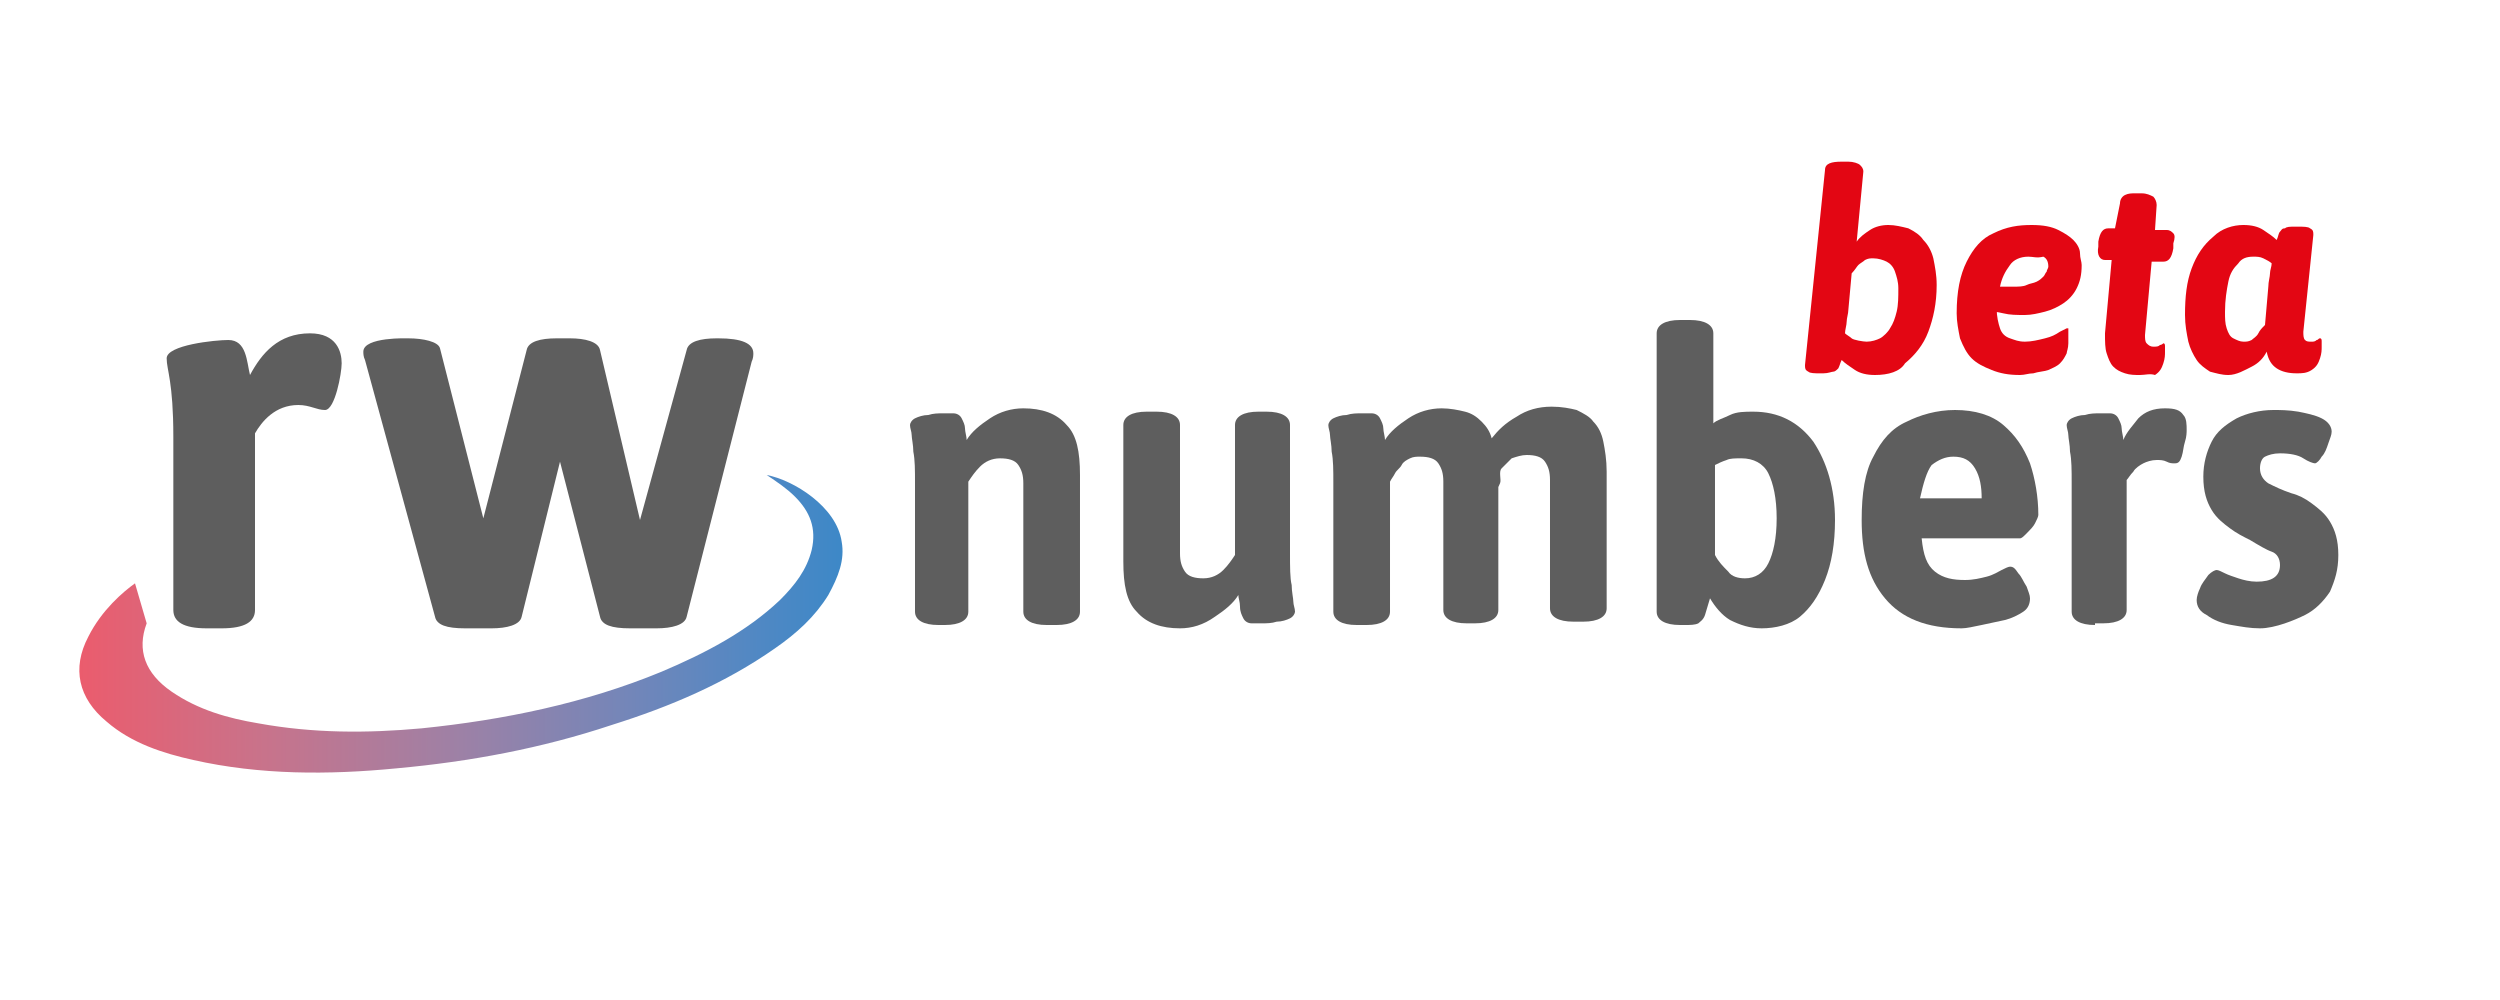 <?xml version="1.0" encoding="utf-8"?>
<!-- Generator: Adobe Illustrator 26.5.0, SVG Export Plug-In . SVG Version: 6.00 Build 0)  -->
<svg version="1.1" id="Layer_1" xmlns="http://www.w3.org/2000/svg" xmlns:xlink="http://www.w3.org/1999/xlink" x="0px" y="0px"
	 viewBox="0 0 150 60" style="enable-background:new 0 0 150 60;" xml:space="preserve">
<style type="text/css">
	.st0{fill:#5E5E5E;}
	.st1{fill:url(#SVGID_1_);}
	.st2{fill:#E30613;}
	.st3{fill:url(#SVGID_00000045586407763734028660000014661591551186452137_);}
</style>
<path class="st0" d="M10.4,26.2c0-3.3-0.4-4-0.4-4.7c0-0.8,2.9-1.1,3.7-1.1c1.1,0,1.1,1.3,1.3,2.1c0.7-1.3,1.7-2.5,3.6-2.5
	c1.6,0,1.9,1.1,1.9,1.8c0,0.6-0.4,2.8-1,2.8c-0.5,0-0.9-0.3-1.6-0.3c-1.4,0-2.2,1-2.6,1.7v10.6c0,0.7-0.6,1.1-2,1.1h-0.9
	c-1.4,0-2-0.4-2-1.1V26.2z"/>
<path class="st0" d="M21.9,21.6c-0.1-0.2-0.1-0.4-0.1-0.5c0-0.9,2.7-0.8,2.7-0.8c0.9,0,1.8,0.2,1.9,0.6l2.6,10.2L31.6,21
	c0.1-0.5,0.8-0.7,1.8-0.7h0.8c0.9,0,1.7,0.2,1.8,0.7l2.4,10.2L41.2,21c0.1-0.5,0.8-0.7,1.8-0.7h0.1c1.4,0,2.1,0.3,2.1,0.9
	c0,0.1,0,0.3-0.1,0.5L41.2,37c-0.1,0.5-0.9,0.7-1.8,0.7h-1.6c-1.1,0-1.7-0.2-1.8-0.7l-2.4-9.3L31.3,37c-0.1,0.5-0.9,0.7-1.8,0.7
	h-1.6c-1.1,0-1.7-0.2-1.8-0.7L21.9,21.6z"/>
<g>
	<linearGradient id="SVGID_1_" gradientUnits="userSpaceOnUse" x1="4.766" y1="37.386" x2="50.557" y2="37.386">
		<stop  offset="0" style="stop-color:#EB5C6D"/>
		<stop  offset="0.243" style="stop-color:#C8738B"/>
		<stop  offset="0.5" style="stop-color:#9D81A6"/>
		<stop  offset="0.721" style="stop-color:#7386B9"/>
		<stop  offset="0.895" style="stop-color:#4F88C4"/>
		<stop  offset="1" style="stop-color:#3D88C7"/>
	</linearGradient>
	<path class="st1" d="M50.5,32.5c-0.3-2.1-2.9-3.7-4.5-4c0.6,0.4,1.2,0.8,1.7,1.3c0.9,0.9,1.3,1.9,1,3.2c-0.3,1.2-1,2.1-1.9,3
		c-2,1.9-4.5,3.2-7.1,4.3c-4.6,1.9-9.5,2.9-14.4,3.4c-3.3,0.3-6.5,0.3-9.8-0.3c-1.8-0.3-3.6-0.8-5.2-1.9c-1.6-1.1-2.1-2.5-1.5-4.1
		l-0.7-2.4c0,0,0,0,0,0c-0.7,0.5-2,1.6-2.8,3.2c-1,1.9-0.6,3.7,1.1,5.1c1.5,1.3,3.4,1.9,5.2,2.3c4,0.9,8.1,0.9,12.2,0.5
		c4.4-0.4,8.7-1.2,12.9-2.6c3.5-1.1,6.8-2.5,9.8-4.6c1.3-0.9,2.4-1.9,3.2-3.2C50.3,34.6,50.7,33.6,50.5,32.5z"/>
</g>
<g>
	<path class="st0" d="M56.3,37.5c-0.9,0-1.4-0.3-1.4-0.8v-7.7c0-0.8,0-1.4-0.1-1.9c0-0.4-0.1-0.8-0.1-1c0-0.2-0.1-0.4-0.1-0.6
		c0-0.1,0.1-0.3,0.3-0.4s0.5-0.2,0.8-0.2c0.3-0.1,0.6-0.1,0.9-0.1c0.3,0,0.5,0,0.6,0c0.2,0,0.4,0.1,0.5,0.3c0.1,0.2,0.2,0.4,0.2,0.6
		c0,0.2,0.1,0.5,0.1,0.7c0.3-0.5,0.8-0.9,1.4-1.3c0.6-0.4,1.3-0.6,2-0.6c1.1,0,2,0.3,2.6,1c0.6,0.6,0.8,1.6,0.8,3v8.2
		c0,0.5-0.5,0.8-1.4,0.8h-0.6c-0.9,0-1.4-0.3-1.4-0.8v-7.7c0-0.5-0.1-0.8-0.3-1.1c-0.2-0.3-0.6-0.4-1.1-0.4c-0.5,0-0.9,0.2-1.2,0.5
		c-0.3,0.3-0.5,0.6-0.7,0.9v7.8c0,0.5-0.5,0.8-1.4,0.8H56.3z"/>
	<path class="st0" d="M70.8,37.7c-1.1,0-2-0.3-2.6-1c-0.6-0.6-0.8-1.6-0.8-3v-8.2c0-0.5,0.5-0.8,1.4-0.8h0.6c0.9,0,1.4,0.3,1.4,0.8
		v7.7c0,0.5,0.1,0.8,0.3,1.1s0.6,0.4,1.1,0.4c0.5,0,0.9-0.2,1.2-0.5s0.5-0.6,0.7-0.9v-7.8c0-0.5,0.5-0.8,1.4-0.8H76
		c0.9,0,1.4,0.3,1.4,0.8v7.7c0,0.8,0,1.5,0.1,1.9c0,0.4,0.1,0.8,0.1,1c0,0.2,0.1,0.4,0.1,0.6c0,0.1-0.1,0.3-0.3,0.4
		s-0.5,0.2-0.8,0.2c-0.3,0.1-0.6,0.1-0.9,0.1c-0.3,0-0.5,0-0.6,0c-0.2,0-0.4-0.1-0.5-0.3c-0.1-0.2-0.2-0.4-0.2-0.7
		c0-0.3-0.1-0.5-0.1-0.7c-0.3,0.5-0.8,0.9-1.4,1.3C72.2,37.5,71.5,37.7,70.8,37.7z"/>
	<path class="st0" d="M81.4,37.5c-0.9,0-1.4-0.3-1.4-0.8v-7.7c0-0.8,0-1.4-0.1-1.9c0-0.4-0.1-0.8-0.1-1c0-0.2-0.1-0.4-0.1-0.6
		c0-0.1,0.1-0.3,0.3-0.4s0.5-0.2,0.8-0.2c0.3-0.1,0.6-0.1,0.9-0.1c0.3,0,0.5,0,0.6,0c0.2,0,0.4,0.1,0.5,0.3c0.1,0.2,0.2,0.4,0.2,0.6
		c0,0.2,0.1,0.5,0.1,0.7c0.3-0.5,0.8-0.9,1.4-1.3c0.6-0.4,1.3-0.6,2-0.6c0.5,0,1,0.1,1.4,0.2c0.4,0.1,0.7,0.3,1,0.6
		c0.3,0.3,0.5,0.6,0.6,1c0.4-0.5,0.8-0.9,1.5-1.3c0.6-0.4,1.3-0.6,2.1-0.6c0.6,0,1.1,0.1,1.5,0.2c0.4,0.2,0.8,0.4,1,0.7
		c0.3,0.3,0.5,0.7,0.6,1.2s0.2,1.1,0.2,1.8v8.2c0,0.5-0.5,0.8-1.4,0.8h-0.6c-0.9,0-1.4-0.3-1.4-0.8v-7.7c0-0.5-0.1-0.8-0.3-1.1
		s-0.6-0.4-1.1-0.4c-0.3,0-0.6,0.1-0.9,0.2c-0.2,0.2-0.4,0.4-0.6,0.6S90.1,28.8,90,29c-0.1,0.2-0.1,0.3-0.2,0.3v-2
		c0.1,0.2,0.1,0.4,0.1,0.6c0,0.2,0,0.4,0,0.6v8.1c0,0.5-0.5,0.8-1.4,0.8H88c-0.9,0-1.4-0.3-1.4-0.8v-7.7c0-0.5-0.1-0.8-0.3-1.1
		s-0.6-0.4-1.1-0.4c-0.2,0-0.4,0-0.6,0.1c-0.2,0.1-0.4,0.2-0.5,0.4s-0.3,0.3-0.4,0.5c-0.1,0.2-0.2,0.3-0.3,0.5v7.8
		c0,0.5-0.5,0.8-1.4,0.8H81.4z"/>
	<path class="st0" d="M105.7,37.7c-0.7,0-1.3-0.2-1.9-0.5c-0.5-0.3-0.9-0.8-1.2-1.3c-0.1,0.3-0.2,0.7-0.3,1
		c-0.1,0.3-0.3,0.4-0.4,0.5c-0.2,0.1-0.5,0.1-0.8,0.1h-0.3c-0.9,0-1.4-0.3-1.4-0.8V20c0-0.5,0.5-0.8,1.4-0.8h0.6
		c0.9,0,1.4,0.3,1.4,0.8v5.4c0.2-0.2,0.6-0.3,1-0.5c0.4-0.2,0.9-0.2,1.4-0.2c1.5,0,2.7,0.6,3.6,1.8c0.8,1.2,1.3,2.8,1.3,4.7
		c0,1.4-0.2,2.6-0.6,3.6c-0.4,1-0.9,1.7-1.5,2.2S106.5,37.7,105.7,37.7z M104.7,34.7c0.6,0,1.1-0.3,1.4-0.9c0.3-0.6,0.5-1.5,0.5-2.7
		c0-1.2-0.2-2.1-0.5-2.7s-0.9-0.9-1.6-0.9c-0.4,0-0.7,0-0.9,0.1c-0.3,0.1-0.5,0.2-0.7,0.3v5.4c0.2,0.4,0.5,0.7,0.8,1
		C103.9,34.6,104.3,34.7,104.7,34.7z"/>
	<path class="st0" d="M117.7,37.7c-2.1,0-3.6-0.6-4.6-1.8c-1-1.2-1.4-2.7-1.4-4.7c0-1.6,0.2-2.9,0.7-3.8c0.5-1,1.1-1.7,2-2.1
		c0.8-0.4,1.8-0.7,2.9-0.7c1.2,0,2.2,0.3,2.9,0.9c0.7,0.6,1.2,1.3,1.6,2.3c0.3,0.9,0.5,2,0.5,3.1c0,0.1-0.1,0.3-0.2,0.5
		s-0.3,0.4-0.5,0.6c-0.2,0.2-0.3,0.3-0.4,0.3h-5.9c0.1,1,0.3,1.6,0.8,2s1.1,0.5,1.8,0.5c0.5,0,0.9-0.1,1.3-0.2
		c0.4-0.1,0.7-0.3,0.9-0.4s0.4-0.2,0.5-0.2c0.2,0,0.3,0.1,0.5,0.4c0.2,0.2,0.3,0.5,0.5,0.8c0.1,0.3,0.2,0.5,0.2,0.7
		c0,0.3-0.1,0.6-0.4,0.8c-0.3,0.2-0.7,0.4-1.1,0.5c-0.5,0.1-0.9,0.2-1.4,0.3C118.4,37.6,118,37.7,117.7,37.7z M115.2,29.9h3.7
		c0-0.7-0.1-1.3-0.4-1.8c-0.3-0.5-0.7-0.7-1.3-0.7c-0.5,0-0.9,0.2-1.3,0.5C115.6,28.3,115.4,29,115.2,29.9z"/>
	<path class="st0" d="M125.7,37.5c-0.9,0-1.4-0.3-1.4-0.8v-7.7c0-0.8,0-1.4-0.1-1.9c0-0.4-0.1-0.8-0.1-1c0-0.2-0.1-0.4-0.1-0.6
		c0-0.1,0.1-0.3,0.3-0.4s0.5-0.2,0.8-0.2c0.3-0.1,0.6-0.1,0.9-0.1c0.3,0,0.5,0,0.6,0c0.2,0,0.4,0.1,0.5,0.3c0.1,0.2,0.2,0.4,0.2,0.6
		c0,0.2,0.1,0.5,0.1,0.7c0.2-0.5,0.6-0.9,0.9-1.3c0.4-0.4,0.9-0.6,1.6-0.6c0.6,0,0.9,0.1,1.1,0.4c0.2,0.2,0.2,0.6,0.2,0.9
		c0,0.1,0,0.4-0.1,0.7c-0.1,0.3-0.1,0.6-0.2,0.9c-0.1,0.3-0.2,0.4-0.4,0.4s-0.3,0-0.5-0.1s-0.4-0.1-0.6-0.1c-0.3,0-0.6,0.1-0.8,0.2
		c-0.2,0.1-0.5,0.3-0.6,0.5c-0.2,0.2-0.3,0.4-0.4,0.5v7.8c0,0.5-0.5,0.8-1.4,0.8H125.7z"/>
	<path class="st0" d="M135.6,37.7c-0.6,0-1.1-0.1-1.7-0.2c-0.6-0.1-1.1-0.3-1.5-0.6c-0.4-0.2-0.6-0.5-0.6-0.9c0-0.2,0.1-0.5,0.2-0.7
		c0.1-0.3,0.3-0.5,0.5-0.8c0.2-0.2,0.4-0.3,0.5-0.3c0.1,0,0.3,0.1,0.5,0.2s0.5,0.2,0.8,0.3c0.3,0.1,0.7,0.2,1.1,0.2
		c0.9,0,1.4-0.3,1.4-1c0-0.4-0.2-0.7-0.5-0.8s-0.8-0.4-1.3-0.7c-0.4-0.2-0.8-0.4-1.2-0.7c-0.4-0.3-0.8-0.6-1.1-1.1s-0.5-1.1-0.5-2
		c0-0.8,0.2-1.5,0.5-2.1c0.3-0.6,0.8-1,1.5-1.4c0.6-0.3,1.4-0.5,2.2-0.5c0.4,0,0.9,0,1.5,0.1c0.5,0.1,1,0.2,1.4,0.4
		c0.4,0.2,0.6,0.5,0.6,0.8c0,0.2-0.1,0.4-0.2,0.7s-0.2,0.6-0.4,0.8c-0.1,0.2-0.3,0.4-0.4,0.4c-0.1,0-0.4-0.1-0.7-0.3
		c-0.3-0.2-0.8-0.3-1.4-0.3c-0.4,0-0.7,0.1-0.9,0.2s-0.3,0.4-0.3,0.7c0,0.4,0.2,0.7,0.5,0.9c0.4,0.2,0.8,0.4,1.4,0.6
		c0.4,0.1,0.8,0.3,1.2,0.6c0.4,0.3,0.8,0.6,1.1,1.1c0.3,0.5,0.5,1.1,0.5,2s-0.2,1.5-0.5,2.2c-0.4,0.6-0.9,1.1-1.5,1.4
		S136.5,37.7,135.6,37.7z"/>
</g>
<g>
	<path class="st2" d="M112.5,22.5c-0.5,0-0.9-0.1-1.2-0.3c-0.3-0.2-0.6-0.4-0.8-0.6c-0.1,0.2-0.1,0.3-0.2,0.5
		c-0.1,0.1-0.2,0.2-0.3,0.2s-0.3,0.1-0.6,0.1h-0.2c-0.3,0-0.6,0-0.7-0.1c-0.2-0.1-0.2-0.2-0.2-0.4l1.2-11.7c0-0.4,0.4-0.5,1-0.5h0.4
		c0.3,0,0.6,0.1,0.7,0.2c0.1,0.1,0.2,0.2,0.2,0.4l-0.4,4.2c0.2-0.3,0.5-0.5,0.8-0.7c0.3-0.2,0.7-0.3,1.1-0.3c0.4,0,0.8,0.1,1.2,0.2
		c0.4,0.2,0.7,0.4,0.9,0.7c0.3,0.3,0.5,0.7,0.6,1.1c0.1,0.5,0.2,1,0.2,1.6c0,1.1-0.2,2-0.5,2.8c-0.3,0.8-0.8,1.4-1.4,1.9
		C114,22.3,113.3,22.5,112.5,22.5z M112,20.5c0.3,0,0.6-0.1,0.8-0.2c0.2-0.1,0.5-0.4,0.6-0.6c0.2-0.3,0.3-0.6,0.4-1
		c0.1-0.4,0.1-0.9,0.1-1.4c0-0.4-0.1-0.7-0.2-1c-0.1-0.3-0.3-0.5-0.5-0.6c-0.2-0.1-0.5-0.2-0.8-0.2c-0.2,0-0.3,0-0.5,0.1
		c-0.1,0.1-0.3,0.2-0.4,0.3c-0.1,0.1-0.2,0.3-0.4,0.5l-0.2,2.2c0,0.2-0.1,0.5-0.1,0.7c0,0.2-0.1,0.5-0.1,0.7
		c0.1,0.1,0.3,0.2,0.4,0.3S111.8,20.5,112,20.5z"/>
	<path class="st2" d="M121.9,13.5c0.7,0,1.2,0.1,1.6,0.3c0.4,0.2,0.7,0.4,0.9,0.6s0.4,0.5,0.4,0.8s0.1,0.5,0.1,0.7
		c0,0.6-0.1,1-0.3,1.4c-0.2,0.4-0.5,0.7-0.8,0.9c-0.3,0.2-0.7,0.4-1.1,0.5c-0.4,0.1-0.8,0.2-1.2,0.2c-0.5,0-0.9,0-1.3-0.1
		s-0.7-0.1-1-0.2l0.6-0.8v0.7c0,0.5,0.1,0.9,0.2,1.2c0.1,0.3,0.3,0.5,0.6,0.6c0.3,0.1,0.5,0.2,0.9,0.2c0.4,0,0.8-0.1,1.2-0.2
		c0.4-0.1,0.6-0.2,0.9-0.4c0.2-0.1,0.4-0.2,0.4-0.2c0,0,0.1,0,0.1,0s0,0.1,0,0.2c0,0.2,0,0.4,0,0.7c0,0.3-0.1,0.5-0.1,0.6
		c-0.1,0.2-0.2,0.4-0.4,0.6c-0.2,0.2-0.5,0.3-0.7,0.4c-0.3,0.1-0.6,0.1-0.9,0.2c-0.3,0-0.5,0.1-0.8,0.1c-0.7,0-1.2-0.1-1.7-0.3
		c-0.5-0.2-0.9-0.4-1.2-0.7s-0.5-0.7-0.7-1.2c-0.1-0.5-0.2-1-0.2-1.5c0-1.3,0.2-2.3,0.6-3.1c0.4-0.8,0.9-1.4,1.6-1.7
		C120.4,13.6,121.1,13.5,121.9,13.5z M121.7,15.4c-0.5,0-0.9,0.2-1.1,0.5c-0.3,0.4-0.5,0.8-0.6,1.3h0.8c0.3,0,0.6,0,0.8-0.1
		s0.4-0.1,0.6-0.2s0.3-0.2,0.4-0.3c0.1-0.1,0.1-0.2,0.2-0.3c0-0.1,0.1-0.2,0.1-0.3c0-0.3-0.1-0.5-0.3-0.6
		C122.2,15.5,122,15.4,121.7,15.4z"/>
	<path class="st2" d="M128.4,22.5c-0.3,0-0.6,0-0.9-0.1c-0.3-0.1-0.5-0.2-0.7-0.4c-0.2-0.2-0.3-0.5-0.4-0.8
		c-0.1-0.3-0.1-0.7-0.1-1.2l0.4-4.4h-0.4c-0.3,0-0.5-0.3-0.4-0.8l0-0.3c0.1-0.6,0.3-0.8,0.6-0.8h0.4l0.3-1.5c0-0.2,0.1-0.4,0.3-0.5
		c0.2-0.1,0.4-0.1,0.6-0.1h0.4c0.3,0,0.5,0.1,0.7,0.2c0.1,0.1,0.2,0.3,0.2,0.5l-0.1,1.5h0.7c0.2,0,0.3,0.1,0.4,0.2
		c0.1,0.1,0.1,0.3,0,0.6l0,0.3c-0.1,0.6-0.3,0.8-0.6,0.8h-0.7l-0.4,4.4c0,0.2,0,0.4,0.1,0.5s0.2,0.2,0.4,0.2s0.3,0,0.4-0.1
		c0.1,0,0.2-0.1,0.2-0.1c0.1,0,0.1,0.1,0.1,0.2c0,0,0,0.1,0,0.3s0,0.4-0.1,0.7c-0.1,0.3-0.2,0.5-0.5,0.7
		C129,22.4,128.7,22.5,128.4,22.5z"/>
	<path class="st2" d="M133.7,22.5c-0.4,0-0.7-0.1-1.1-0.2c-0.3-0.2-0.6-0.4-0.8-0.7c-0.2-0.3-0.4-0.7-0.5-1.1
		c-0.1-0.5-0.2-1-0.2-1.6c0-1.1,0.1-2,0.4-2.8c0.3-0.8,0.7-1.4,1.3-1.9c0.5-0.5,1.2-0.7,1.8-0.7c0.5,0,0.9,0.1,1.2,0.3
		s0.6,0.4,0.8,0.6c0.1-0.2,0.1-0.4,0.2-0.5c0.1-0.1,0.1-0.2,0.3-0.2c0.1-0.1,0.3-0.1,0.6-0.1h0.2c0.3,0,0.6,0,0.7,0.1
		c0.2,0.1,0.2,0.2,0.2,0.4l-0.6,5.8c0,0.2,0,0.4,0.1,0.5c0.1,0.1,0.2,0.1,0.4,0.1c0.1,0,0.2,0,0.3-0.1c0.1,0,0.1-0.1,0.2-0.1
		c0.1,0,0.1,0.1,0.1,0.2c0,0,0,0.1,0,0.3s0,0.4-0.1,0.7c-0.1,0.3-0.2,0.5-0.5,0.7s-0.6,0.2-0.9,0.2c-0.5,0-0.9-0.1-1.2-0.3
		c-0.3-0.2-0.5-0.5-0.6-1c-0.2,0.4-0.5,0.7-0.9,0.9S134.2,22.5,133.7,22.5z M134.6,20.5c0.2,0,0.3,0,0.5-0.1
		c0.1-0.1,0.3-0.2,0.4-0.4c0.1-0.2,0.2-0.3,0.4-0.5l0.2-2.3c0-0.3,0.1-0.6,0.1-0.8c0-0.2,0.1-0.4,0.1-0.6c-0.1-0.1-0.3-0.2-0.5-0.3
		c-0.2-0.1-0.4-0.1-0.6-0.1c-0.4,0-0.7,0.1-0.9,0.4c-0.3,0.3-0.5,0.6-0.6,1.1c-0.1,0.5-0.2,1.1-0.2,1.8c0,0.4,0,0.7,0.1,1
		s0.2,0.5,0.4,0.6C134.2,20.4,134.4,20.5,134.6,20.5z"/>
</g>
</svg>
